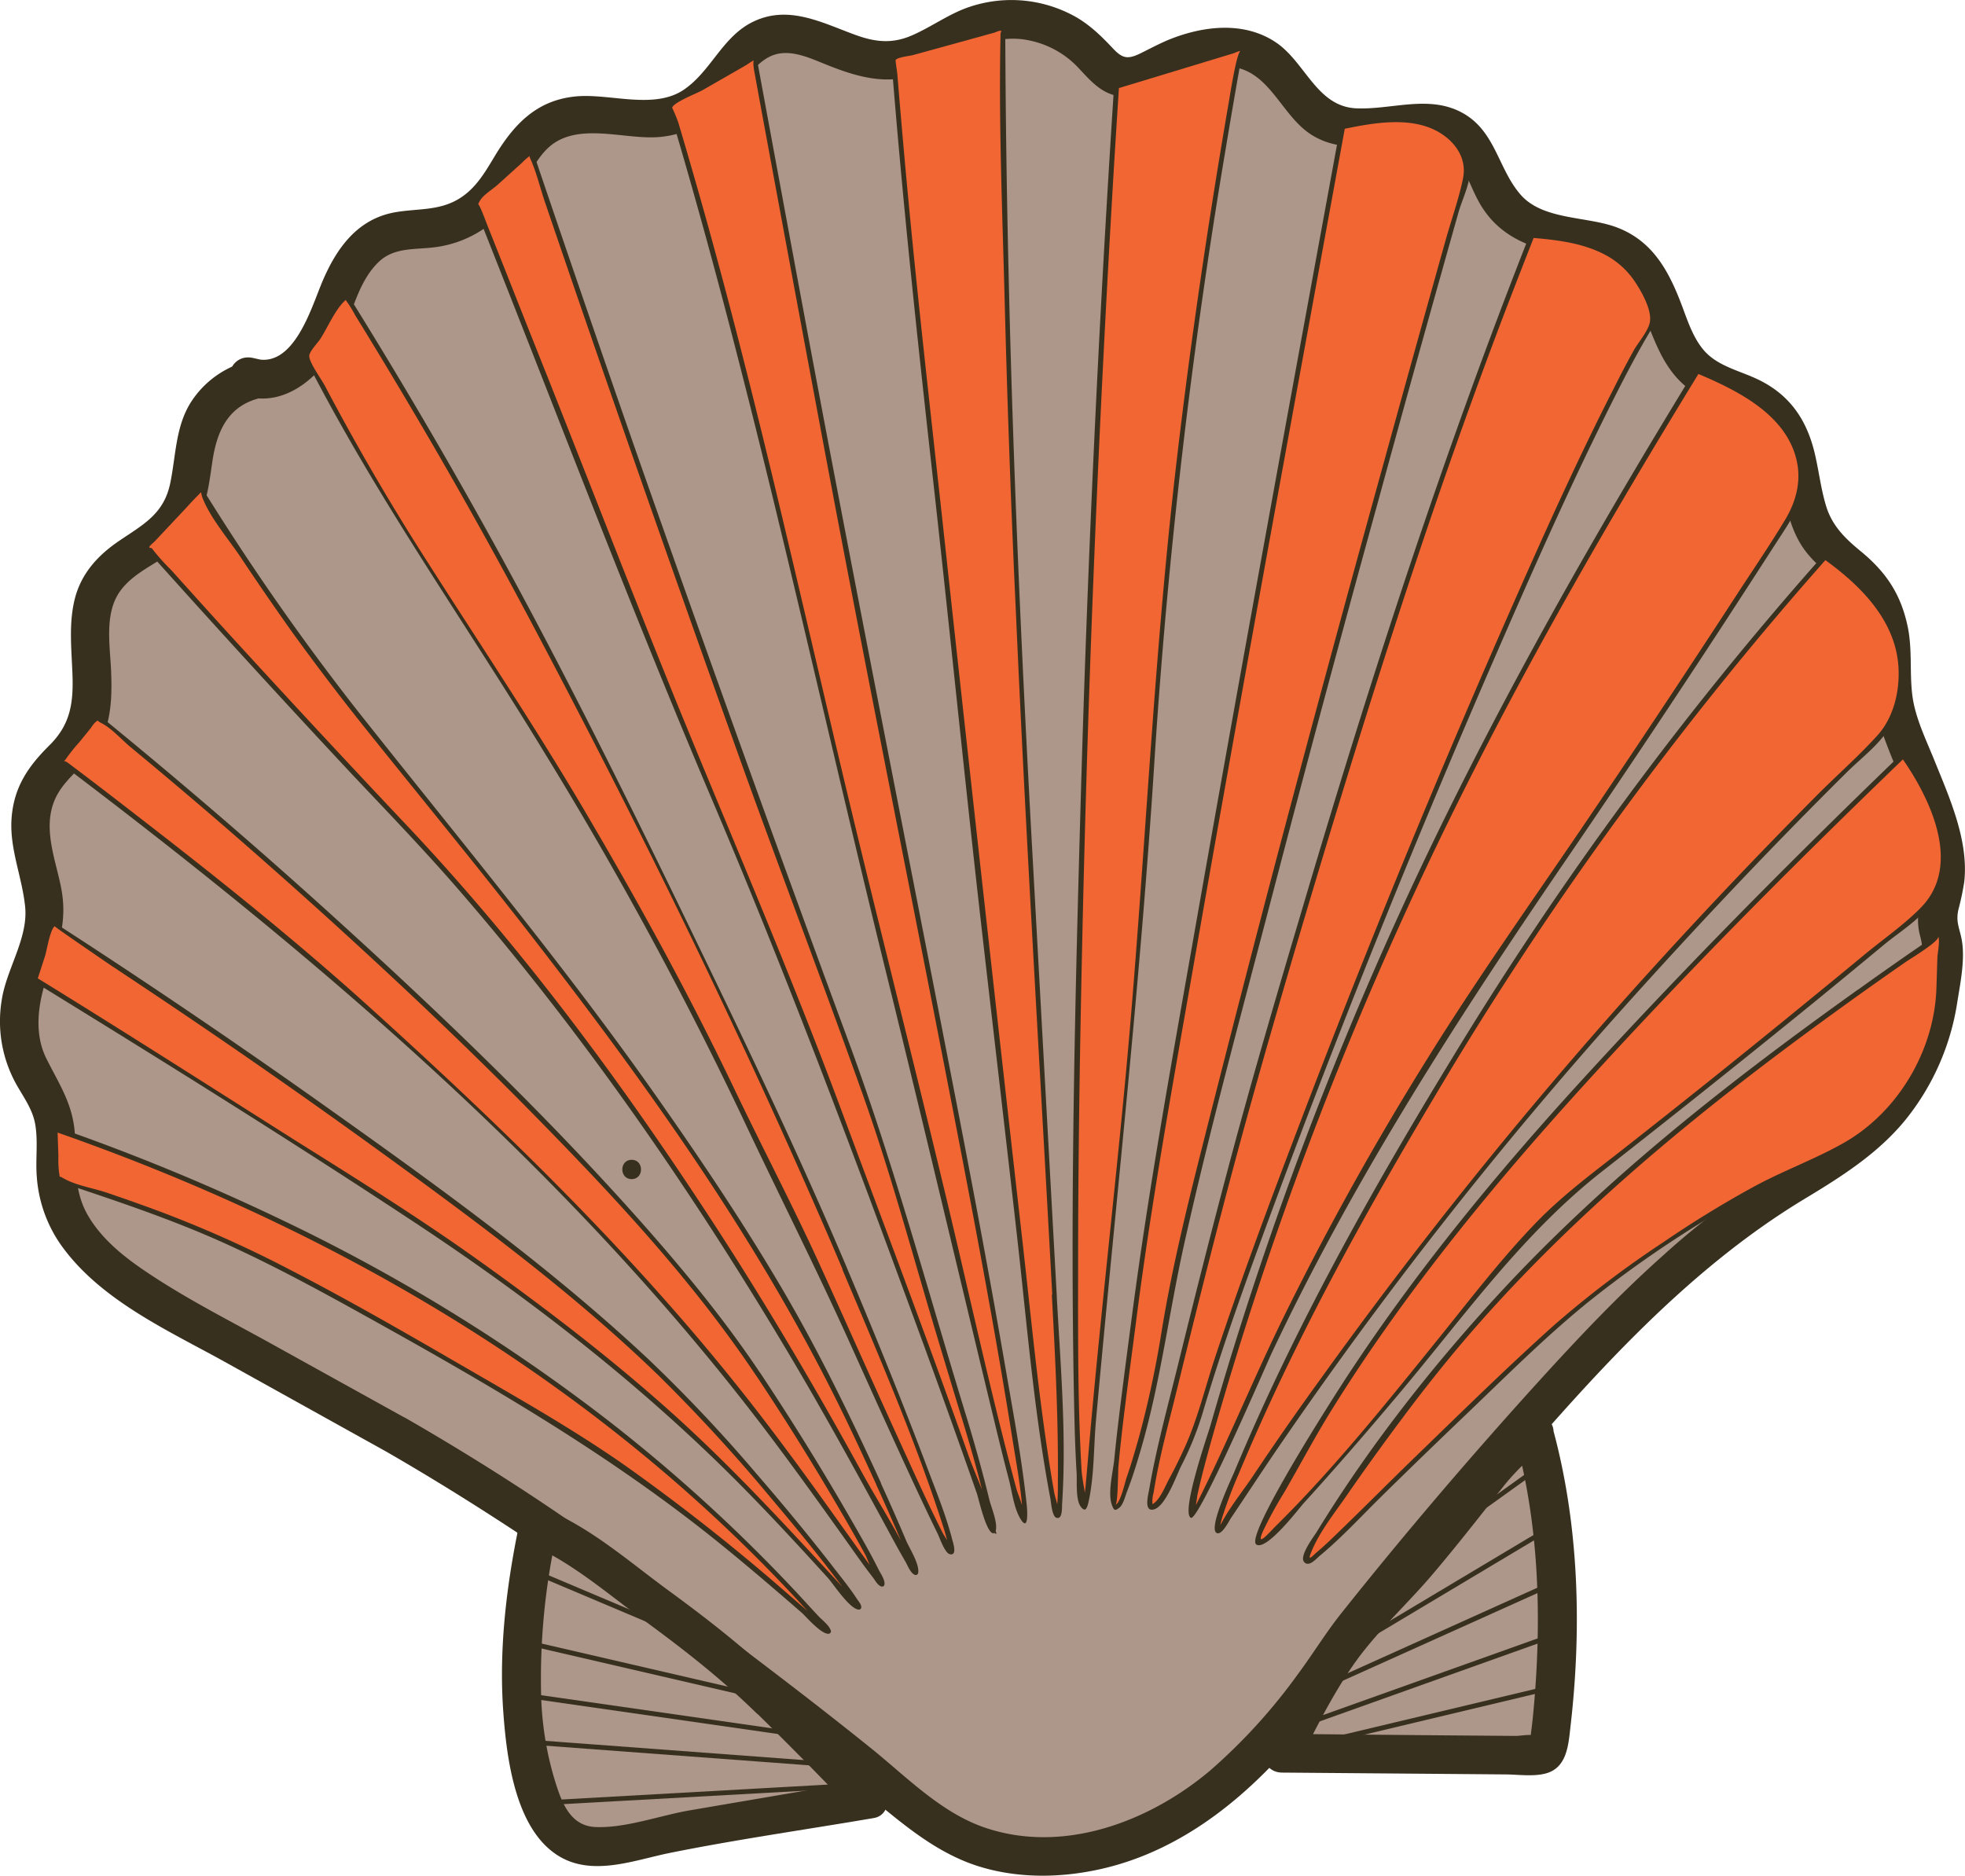 <svg xmlns="http://www.w3.org/2000/svg" viewBox="0 0 507.41 484.4"><defs><style>.cls-1{fill:#ad968a;}.cls-2{fill:#38301f;}.cls-3{fill:#f26633;}</style></defs><title>shell</title><g id="Layer_2" data-name="Layer 2"><g id="Layer_4" data-name="Layer 4"><path class="cls-1" d="M102.31,370.58a627.28,627.28,0,0,1,55.88,36.21c6.18,4.49,12.28,9.08,18.38,13.68,18.16,13.7,36.32,27.4,53.84,41.91,5.06,4.19,10.11,8.48,15.91,11.56,18.78,10,42.66,5.39,60.45-6.25s30.65-29.29,42.59-46.88c0,0,51.24-64,82.49-92a199,199,0,0,1,21.34-17.13c10.09-6.78,21.31-12.05,30.13-20.41a56.78,56.78,0,0,0,14.2-21.61,64.52,64.52,0,0,0,3.32-13.91c.48-3.66.68-7.35.89-11,.14-2.65-1.7-4.28-1.55-6.93.22-3.89,2.42-8.81,2.23-12.71-.7-14.21-8.22-26.64-12.55-40.26-2.49-7.84,0-16.51-2.94-24.92,0,0-1.28-6.33-5.17-10s-8.64-6.43-11.71-10.79c-6.84-9.72-3.65-24.79-12.32-32.92-5.4-5.06-13.79-5.68-19.44-10.44-8.77-7.4-8.18-22.15-17.1-29.37-8.72-7.05-23-3.9-31.11-11.62-6.07-5.75-6.84-16-13.79-20.62-9.62-6.43-23.62,2.36-33.88-3-6.58-3.43-9.33-11.57-15.39-15.85-8.11-5.72-19.44-2.87-28.17,1.84-3,1.64-6.37,3.53-9.71,2.68-3.07-.78-5.06-3.63-7.21-6a28.76,28.76,0,0,0-30.43-7.29c-7.53,2.8-14.05,8.86-22.07,9.17-10.72.42-20.75-9.68-31-6.43-8.9,2.83-12.21,14.18-20.36,18.74-11.1,6.23-26.46-2.36-37.27,4.35-6.7,4.17-9.07,12.72-14.3,18.63a24,24,0,0,1-14.14,7.75c-4.19.66-8.6.21-12.58,1.67C91,63.72,88.05,74.23,84.56,82.88S72.64,100.77,64,97.27l2.46.55a19.27,19.27,0,0,0-13.88,10.42c-4,8.23-1.83,18.82-7.14,26.27-4.63,6.48-13.64,8.63-18.36,15-8.55,11.61,1.33,29.85-6.69,41.83-2.57,3.84-6.68,6.44-9.27,10.26-4.14,6.11-3.72,14.22-2,21.4,1.23,5.17,3.07,10.41,2.33,15.67C11,242,9.57,245,8.36,248.06,5,256.52,3.3,266.26,7,274.57c1.77,4,4.69,7.4,6.13,11.51,2.27,6.44.6,13.59,1.63,20.34,2.31,15.17,17,24.77,30.36,32.39Z"/><path class="cls-2" d="M99.78,374.9c44.5,25.68,86,57.14,125.59,89.77,8.73,7.19,17.3,14.43,28.38,17.62,10,2.88,20.72,2.63,30.8.32,21.55-4.94,38.84-19.67,52.47-36.47,7.47-9.2,13.72-19.2,21.2-28.36q12.93-15.84,26.26-31.33c24.32-28.24,49.37-57.45,81.57-76.88,9.64-5.81,19.19-11.87,26.3-20.76a63.66,63.66,0,0,0,13.06-29.94c.82-5.19,2.21-11.75,1-16.94-.61-2.68-1.34-4.08-.71-7a69.87,69.87,0,0,0,1.51-7.15c1.21-10.7-3.83-21.84-7.74-31.51-2.14-5.3-4.91-10.91-5.65-16.62s0-11.7-1.14-17.49c-1.73-8.58-5.56-14.38-12.33-19.91-4-3.3-7.27-6.51-8.82-11.61-1.31-4.32-1.83-8.83-2.84-13.22-2.17-9.46-7-16.13-16-20-4.4-1.91-9.53-3.21-12.75-7-2.89-3.4-4.25-7.89-5.82-12-3.25-8.5-7.34-16-16.19-19.53-7.76-3.13-19.38-1.89-25.25-8.59s-6.46-16.44-15.06-21.16-18.13-.8-27.31-1.16c-10.28-.4-13.18-11.84-20.79-17-8.37-5.65-19.08-4.28-27.94-.63-2.35,1-4.55,2.17-6.82,3.3-3.56,1.78-4.91,1.51-7.48-1.26C284,8.92,280.75,5.78,276.4,3.63a33.88,33.88,0,0,0-27.64-1.27c-4.65,1.88-8.75,4.83-13.34,6.81-5,2.15-9.29,1.72-14.29-.07C212.51,6,203.91,1.23,194.75,5.48c-8.16,3.78-11,12.77-18.1,17.64-7.77,5.34-19.32.9-28.05,1.79-10.07,1-15.91,7.21-20.89,15.49-2.57,4.27-5,8.5-9.46,11.09-5.14,3-10.65,2.33-16.28,3.34-9.72,1.74-15.08,9.3-18.72,17.87-2.91,6.86-7.54,23.17-17.93,19.75l-2.66,9.64,2.46.55V93a24.74,24.74,0,0,0-15.85,10.91c-4,6.36-3.83,13.86-5.34,21-1.67,7.89-7,10.57-13.17,14.77-5.53,3.75-9.82,8.45-11.47,15.07-1.55,6.27-.84,12.75-.59,19.11.29,7.51-.41,13.14-5.93,18.61S3.63,203.23,3,211.15s2.69,15.16,3.49,23c.84,8.17-4.88,16.15-6.06,24.22A33.45,33.45,0,0,0,4.6,280.7c1.87,3.21,4,6.23,4.55,10,.68,4.33,0,8.81.35,13.18a34.9,34.9,0,0,0,7.17,18.89C27,336.34,44,343.88,58.59,352L99.78,374.9c5.64,3.12,10.68-5.51,5-8.64l-32.48-18C60.54,341.66,48.16,335.56,37,327.93c-5.36-3.66-10.66-8-14.06-13.65-4-6.61-3.26-13.31-3.57-20.71-.33-8.06-3.84-13.12-7.33-20.06-3.72-7.37-1.91-16,.85-23.32,2.83-7.55,4.48-13.46,2.77-21.55-1.52-7.23-4.66-15.07-1.42-22.32,2.78-6.19,9.54-9.48,12.28-15.94,2.31-5.44,2.41-11.41,2.16-17.24-.29-6.58-1.77-14.84,2.39-20.55s11.82-7.75,16.57-12.94c5.28-5.77,6.11-13,7.19-20.39,1.19-8.18,4.23-14.79,13-16.62,4.8-1,4.73-8.58,0-9.64l-2.46-.55c-6.29-1.41-8.77,7.63-2.66,9.64,9.76,3.22,18.31-3.4,23.4-11.27C90.71,83.63,91.52,73.44,98,67.45c4-3.66,9.43-2.94,14.41-3.62a28.89,28.89,0,0,0,13.39-5.37,36.05,36.05,0,0,0,9.12-10.58c2.39-3.87,4.48-8.58,8.45-11.11,7.51-4.77,18.49-.68,26.81-1.38,9.54-.81,15.28-6.1,21-13.26,2.36-3,4.9-6.67,8.66-7.95,4.4-1.5,9.27.8,13.31,2.42,8.89,3.58,16.8,5.77,26,1.81S255.74,8,266.45,10.59a23.77,23.77,0,0,1,11.94,6.85c3.16,3.34,5.92,6.75,10.74,7.43,5.07.73,9.19-1.9,13.56-4.05s9.76-4,14.87-3.62c10.35.86,13.19,12.63,21.12,17.62s17.1,2.47,25.88,2c4.17-.24,8.21.1,11.06,3.51s4.25,8.37,6.56,12.33c4.75,8.12,12.34,11.22,21.22,12.93,4,.77,8.21,1.3,11.9,3.06,4.18,2,6.45,5.85,8.2,10,3.43,8,5.5,16.62,12.92,22,7.59,5.55,18.27,5.57,21.63,15.68,2.66,8,2.43,16.87,7,24.28,4.74,7.77,14.17,10.89,16.9,19.91,1.4,4.61,1.56,9.11,1.67,13.9A50.09,50.09,0,0,0,486.72,191c3.68,10,8.79,19.73,10.34,30.36.8,5.47-1.29,9.76-1.74,15.09a15.83,15.83,0,0,0,.56,5.48c.91,3.52.7,6.46.36,10.14-1.05,11.24-4.73,22.13-12,30.9s-17.35,14.31-27,20.19a193.89,193.89,0,0,0-27.6,20.89c-11.9,10.57-22.82,22.22-33.5,34C379,377,362.37,396.5,346.46,416.49c-4,5-7.32,10.46-11.11,15.58a146.5,146.5,0,0,1-22.76,25.08c-15.73,13.32-38.07,21.79-58.42,14.78-11.28-3.88-20.17-13.15-29.29-20.48-9.44-7.6-19-15-28.68-22.35-19.84-15.11-39.67-30.26-60.55-43.92q-15.14-9.9-30.82-18.92C99.25,363,94.21,371.68,99.78,374.9Z"/><path class="cls-1" d="M138.42,394.09c.21.07.4.16.61.24C139.2,393.53,138.42,394.09,138.42,394.09Z"/><path class="cls-2" d="M137.09,398.91l.16.06-1.2-.51,1.65.7a4,4,0,0,0,2,.09,3.79,3.79,0,0,0,1.86-.6,4.86,4.86,0,0,0,2.3-3,6.47,6.47,0,0,0,.11-2.22,3.9,3.9,0,0,0-.62-2,5.16,5.16,0,0,0-3.13-2.39,5.62,5.62,0,0,0-4,.54l-.27.15a5.37,5.37,0,0,0-2.3,3,5.08,5.08,0,0,0,.51,3.85,5,5,0,0,0,3,2.3,5,5,0,0,0,3.86-.51,1.43,1.43,0,0,1,.27-.15l-1.19.51.12,0-1.33.18h.06l-1.33-.18h0l-1.19-.51,0,0-1-.79,0,0-.78-1,0,.06-.5-1.2v.08l-.18-1.33v.11l.17-1.33,0,.13,6.15-3.5-.15-.06,1.2.51c-.55-.24-1.09-.48-1.65-.7a5,5,0,0,0-5.64,7.35l.78,1A5,5,0,0,0,137.09,398.91Z"/><path class="cls-1" d="M198.75,438.72c-2.76-2.7-5.53-5.38-8.42-7.94-5.93-5.25-12.33-9.94-18.73-14.61l-16.39-12c-5.11-3.73-10.31-7.5-16.18-9.84A195.75,195.75,0,0,0,135,424c-.84,14.07-.09,28.54,5.09,41.65,1.42,3.6,3.32,7.25,6.6,9.32,4.71,3,10.82,1.9,16.27.72l8.81-2,52.63-9Q211.78,451.49,198.75,438.72Z"/><path class="cls-2" d="M202.29,435.19c-9.24-9-19.25-16.82-29.65-24.43-9.91-7.25-19.7-15.92-31.09-20.74-2.75-1.17-6.61-.51-7.35,3-3.35,15.85-5.39,32.39-4.27,48.61.85,12.22,3.11,32,15.5,38.33,8.58,4.36,18.83.31,27.62-1.46,17.42-3.51,35.11-6,52.63-9,3.88-.66,4.59-5.86,2.21-8.35q-12.58-13.2-25.6-26c-4.6-4.51-11.68,2.55-7.08,7.07q13,12.76,25.61,26l2.2-8.36-44.83,7.65c-7.64,1.3-16.7,4.67-24.45,4.32-6.82-.31-8.9-6.95-10.62-12.55a83.19,83.19,0,0,1-3.38-21.2,173.94,173.94,0,0,1,4.11-42.43l-7.35,3c10.85,4.59,20.16,12.75,29.6,19.65,10.22,7.49,20,15.09,29.11,24C199.82,446.76,206.9,439.69,202.29,435.19Z"/><path class="cls-1" d="M395.93,369.43l-7.18,5.8-8.39,10.6c-7.34,9.28-14.7,18.58-22.84,27.16-2.18,2.31-4.42,4.56-6.51,6.94-8.47,9.67-14.27,21.33-20,32.84l65.34.53a4.11,4.11,0,0,0,2.12-.35c1.11-.62,1.4-2.05,1.57-3.31C403.42,424.7,402.85,393.62,395.93,369.43Z"/><path class="cls-2" d="M392.39,365.89a64,64,0,0,0-10.77,10.35c-6.62,8.37-13.16,16.81-20.13,24.89-6.51,7.55-13.84,14.35-19.68,22.45-6,8.31-10.55,17.52-15.09,26.67-1.66,3.35.34,7.49,4.32,7.52l45.54.37,11.88.1c3.34,0,7.07.59,10.35-.16,5.88-1.33,6.19-7.47,6.75-12.39,2.95-25.64,2.16-52.63-4.81-77.59-1.73-6.19-11.38-3.56-9.64,2.66,6.17,22.1,7,45.66,5.1,68.44-.23,2.7-.47,5.4-.84,8.08a13.47,13.47,0,0,1-.23,1.55c-.38,1.3,0,1.12,1.24-.53-1.12-.56-3.73,0-4.95,0l-19.8-.16L331,447.77l4.32,7.53c4.28-8.63,8.58-17.31,14.08-25.25,5.87-8.47,13.67-15.44,20.33-23.26,6.52-7.66,12.69-15.6,18.92-23.48A64.35,64.35,0,0,1,399.46,373C404.47,368.92,397.35,361.88,392.39,365.89Z"/><path class="cls-2" d="M163.11,304.51c3.22,0,3.22-5,0-5s-3.22,5,0,5Z"/><path class="cls-3" d="M14.25,291.61c91.63,31.75,153.46,78.19,196.1,125.51.27.3,3.9,3.87,3.67,4.13-.57.64-22.41-20.51-50.91-40.82-13.29-9.47-26.9-17.32-54.11-33-32.58-18.8-46.93-25.3-54.12-28.44-13.66-6-32-11.92-40.19-14.63Z"/><path class="cls-2" d="M14.08,292.21c69.75,24.29,135,61.87,186.45,115.3,2.47,2.55,4.9,5.15,7.3,7.77.92,1,1.85,2,2.8,3,.55.59,3.41,2.68,3.23,2.2-.31-.82-2.93-2.38-3.59-2.95-2.19-1.88-4.36-3.77-6.55-5.66a524.65,524.65,0,0,0-42.79-33.75c-11.89-8.27-24.44-15.53-37-22.79C107.81,346,91.66,336.57,75.06,328A303.61,303.61,0,0,0,43,313.52c-5-1.91-10.14-3.71-15.25-5.46-3.55-1.22-8.31-1.93-11.52-3.86-1.22-.73-.63.27-1-1.51a31.31,31.31,0,0,1-.15-4.23l-.24-6.85c0-.8-1.28-.81-1.25,0l.44,12.74a.64.64,0,0,0,.46.6c14.86,4.94,29.76,9.86,44,16.34,11.34,5.16,22.34,11.06,33.23,17.09,32.69,18.12,65,36.63,94.09,60.18,7.22,5.84,14.27,11.89,21.3,18,1.09,1,5.2,5.78,7,5.33a.63.63,0,0,0,.44-.77c-.48-1.43-2.1-2.6-3.11-3.66-2.09-2.21-4.11-4.47-6.19-6.69q-7-7.46-14.35-14.56a419.66,419.66,0,0,0-33.29-28.92,464.71,464.71,0,0,0-84-51.85A559.28,559.28,0,0,0,14.41,291C13.65,290.74,13.32,292,14.08,292.21Z"/><path class="cls-3" d="M9,252.94c11.45,7,32.33,20.3,51.82,32.57,32.1,20.18,48.44,30.49,62.83,40.81,15.52,11.13,34.65,25,56.87,45.86,21.62,20.34,40.75,43.33,41.27,42.88s-22-30.09-44.94-53.89c-9.07-9.42-29.51-29.76-93.55-75.21-17.48-12.4-41.09-28.72-69.71-47.23Z"/><path class="cls-2" d="M8.71,253.48c32.8,20.17,65.57,40.59,97.72,61.79,30.59,20.17,59.71,42.78,85.46,68.9,7.49,7.6,14.72,15.43,21.89,23.32,1.37,1.52,5.65,8.11,8,8.19a.62.62,0,0,0,.6-.45c.16-.81-.72-1.72-1.11-2.33-1.79-2.75-3.9-5.34-5.9-7.93-6.4-8.27-13.08-16.34-19.92-24.25a389.91,389.91,0,0,0-27.82-29.52c-26.21-24.6-55.79-45.76-85-66.5q-33.86-24-68.7-46.51a.62.62,0,0,0-.91.37L8.42,252.78c-.25.77,1,1.09,1.2.33l2-6.18c.45-1.39,1.29-6.8,2.49-7.73-.13.1,12.91,9,14.36,10q8.16,5.4,16.27,10.86,27.49,18.52,54.34,38c24.46,17.78,49.12,36,70.88,57.07a433.6,433.6,0,0,1,29.49,32.17c6.14,7.27,12.19,14.65,17.89,22.27.95,1.27,2.24,4.21,3.57,5,2.07,1.27-1.15-2.39-1.75-3-14.69-15.91-29.21-31.87-45.32-46.38C158.08,351,141.24,338.12,124,325.78c-15.35-11-31.37-21-47.32-31C54.25,280.59,31.92,266.29,9.34,252.4A.63.63,0,0,0,8.71,253.48Z"/><path class="cls-3" d="M195.67,354.75c-7.34-11-29.37-42.81-96.3-105C80.9,232.57,55.9,210.2,25.07,185.07l-9.28,11.41c2.33,1.75,5.7,4.3,9.74,7.39s25.09,19.2,40.36,31.65C85.43,251.45,100,265.05,114,278.17c23,21.49,36.92,34.47,54.57,54.57,16.73,19,29.7,36.35,33,40.82,14.42,19.37,25.56,35.95,26.14,35.58C228.56,408.65,212.42,379.8,195.67,354.75Z"/><path class="cls-2" d="M196.21,354.44c-9.38-14-20.15-27.05-31.35-39.64-25.32-28.43-53-54.81-81.2-80.3q-28.44-25.67-58.14-49.87a.64.64,0,0,0-.89,0L15.35,196a.65.65,0,0,0,.13,1C82.68,247.78,148,303.39,198.9,370.94c6.57,8.72,12.93,17.6,19.28,26.49,2.4,3.36,4.74,6.77,7.27,10,.56.73,1.3,2.2,2.32,2.31a.6.6,0,0,0,.54-.31c.48-1.09-.92-3.07-1.36-3.95-2.08-4.18-4.42-8.24-6.74-12.28q-11.34-19.78-24-38.79c-.44-.67-1.53,0-1.08.63q11.09,16.64,21.17,33.9c2.45,4.18,4.87,8.39,7.18,12.65.67,1.22,2.48,6.74,3.66,7.31,1.75.86-.88-2.44-.61-2.1-1.05-1.33-2-2.73-3-4.1-3.2-4.43-6.35-8.89-9.54-13.32-5.71-8-11.47-15.86-17.43-23.62-29.75-38.7-64.32-72.3-100.4-105-18.82-17.06-38.59-32.94-58.67-48.48C30.86,207.16,24.24,202,17.54,197c-1.3-1-1.31.28-.18-1.48a48.54,48.54,0,0,1,3.21-3.95L23.46,188a8,8,0,0,1,1.31-1.61c1.66-1-.91-.82,1.4.34,2.66,1.34,5.26,4.32,7.53,6.2q4.38,3.61,8.72,7.27,8.23,6.91,16.36,13.95Q72.54,226.09,86,238.31C104.35,255,122.33,272,139.65,289.72c19.94,20.38,39.59,41.59,55.48,65.35C195.58,355.73,196.66,355.11,196.21,354.44Z"/><path class="cls-3" d="M226.9,383.18c-5.51-12-11.36-24.75-20.22-40.81-4.16-7.53-14.16-25.17-35.31-55.49-16.63-23.83-30.08-41.06-41.74-55.95-27.72-35.41-36.94-44.29-56.4-72-9.51-13.53-16.83-25-21.56-32.56L37.88,141c8.07,9,20.27,22.61,35.35,39,29.94,32.53,32.27,33.82,45.86,49.53a789,789,0,0,1,48.61,62.82c14.36,20.57,24.63,37.32,32.1,49.53,19.62,32.11,35.78,64.69,36.69,64.21C237,405.88,230.68,391.4,226.9,383.18Z"/><path class="cls-2" d="M227.44,382.86c-7.66-16.69-15.66-33.21-24.92-49.08-10.12-17.33-21.33-34-32.86-50.42-24.23-34.46-51.15-66.69-77.25-99.69a631.33,631.33,0,0,1-40.2-57.61.63.63,0,0,0-1-.13L37.44,140.6a.64.64,0,0,0,0,.88Q63.83,171,90.88,199.94c9.43,10,19,19.92,28,30.35,32,37,59.88,77.41,84.86,119.4,8.14,13.69,15.84,27.64,23.46,41.62,2.19,4,4.34,8.1,6.65,12.06.47.81,1.41,3.28,2.62,3.38a.63.63,0,0,0,.6-.46c.5-2.18-2.19-6.4-3-8.24q-3.23-7.65-6.69-15.19c-.33-.73-1.41-.09-1.08.64,2.51,5.48,4.95,11,7.26,16.55.58,1.39,1,3.88,2,5,1.11,1.34.75.31.21-.87-3.73-8.28-9-16.24-13.35-24.2C209.13,355.78,195,332,179.71,309c-22.3-33.71-46.87-66.4-74.65-95.83q-24.18-25.6-47.91-51.61-6.46-7.12-12.89-14.29a57.43,57.43,0,0,1-4.84-5.4c-.56-.81-.87,0-.83-.62,0-.31,1.08-1.15,1.31-1.39l7.62-8.11c1.14-1.21,2.25-2.49,3.44-3.66,1.42-1.4.67-1.2,1.36.54,2.11,5.39,6.83,10.72,10,15.54q6.29,9.45,12.85,18.69Q83.92,175,93.27,186.75c15,18.79,30.31,37.29,45,56.3,29.91,38.63,58.59,78.88,79.91,123,2.8,5.78,5.48,11.62,8.16,17.46C226.7,384.23,227.78,383.59,227.44,382.86Z"/><path class="cls-3" d="M218.14,327.7c-4.93-11.66-15.06-35.17-37.6-81.63-24.54-50.58-44.1-90.67-74.29-141.71-6.93-11.71-12.85-21.34-17-28L79.14,91.76c1.16,2.3,2.91,5.72,5.09,9.85A600.64,600.64,0,0,0,118.17,158c23.51,35,43.52,71.09,48.61,80.26,22.85,41.16,28.89,59.62,41.27,82.09,2.62,4.75,36.1,81.16,37.61,80.48C247.63,400,228.63,352.48,218.14,327.7Z"/><path class="cls-2" d="M218.68,327.38c-10.55-24.93-22.07-49.44-33.82-73.82-18.78-39-37.74-77.88-58.71-115.73q-17.37-31.34-36.33-61.76a.63.63,0,0,0-1.08,0L78.6,91.45a.64.64,0,0,0,0,.63c18.18,35.88,41.33,68.3,62.16,102.58a994,994,0,0,1,50.78,93.56c9.29,19.77,19.15,39.16,28.12,59.07,5.41,12,10.81,24,16.37,36,2,4.27,4,8.54,6.08,12.75.49,1,1.83,4.93,3.07,5.3,2.06.6,1-2.71.73-3.66-1.59-6.24-4.09-12.32-6.35-18.33-6.58-17.46-13.62-34.76-20.88-51.94-.31-.74-1.39-.1-1.08.63,9.22,21.8,18.75,43.8,26,66.34.44,1.36.77,2.75,1.22,4.11a12.24,12.24,0,0,0,.27,1.2c.14.33.89,1.14.72.52-.4-1.48-1.81-3.18-2.5-4.56-3.48-6.9-6.67-13.95-9.89-21-7.41-16.17-14.6-32.44-22-48.62-7-15.3-14.87-30.28-22.12-45.48-11-22.94-23.16-45.23-36-67.18C139,188.66,123,165.06,107.71,140.91Q95,120.72,83.86,99.57c-.88-1.68-4.13-6.1-4-7.72.06-1.11,2.19-3.32,2.81-4.26,1.93-2.94,4-8,6.73-10.22,1-.86-.45-.2,0,.3a29,29,0,0,1,2.29,3.7q2.91,4.72,5.79,9.47,7.23,11.94,14.25,24,13.29,22.89,25.67,46.27c27.54,51.94,53.58,105.12,76.93,159.09q1.68,3.9,3.33,7.8C217.92,328.75,219,328.11,218.68,327.38Z"/><path class="cls-3" d="M248.87,365.76c-9.59-31.22-13.16-44.56-17.43-58.7-7.36-24.43-10.92-31.77-32.56-91.26-16.54-45.47-29-81.05-36.69-103.19C152,83.38,143.45,58.38,137,39.24L122.75,52.08C126,60.34,131,72.76,137,87.85c24.79,62.49,24.59,62.61,33,83.46,20.67,51.16,21.43,49.41,36.23,87.6,4.67,12.06,3.1,8.37,22.47,60.07,22.12,59,27.32,76.52,27.78,76.36S253.51,380.85,248.87,365.76Z"/><path class="cls-2" d="M249.47,365.59c-9.9-32.27-18.61-64.82-30.31-96.51q-26.83-72.66-52.55-145.72-14.72-42.07-29-84.29a.63.63,0,0,0-1-.27L122.31,51.64a.61.61,0,0,0-.16.6c20.54,51.6,40.18,103.63,61.91,154.74,19,44.71,36,90,52.74,135.64q7.9,21.48,15.46,43.08c.42,1.19,2.39,10.18,4.21,10.26a.62.62,0,0,0,.6-.45c.69-2.14-1.09-6.15-1.59-8.19-1.78-7.3-3.82-14.54-6-21.73-.23-.76-1.44-.44-1.2.34,2.62,8.62,5.15,17.34,7,26.16.11.52.21,2.57.55,2.93,2.51,2.55,1-.2,1-.26,0-.38-.44-.94-.52-1.33-1.11-5.66-4-11.52-6-16.95-10.68-30.26-22.07-60.26-33.26-90.34-13.05-35.06-27.84-69.29-42-103.91-6-14.78-11.9-29.63-17.74-44.49Q149.57,118,141.73,98.18,136,83.81,130.33,69.44,128.17,64,126,58.56c-.6-1.53-1.16-3.08-1.82-4.59-.78-1.77-.88-.93-.25-2.12.8-1.48,3.31-3,4.55-4.11l6.28-5.67a16.39,16.39,0,0,1,1.92-1.72c1.34-.86-.19-.35.11.28,1.71,3.68,2.68,7.93,4,11.77q9.34,27.45,18.88,54.83,16.26,46.72,33,93.26c10,27.67,20.52,55.16,30.37,82.89,6.5,18.33,11.63,37.09,17.14,55.73q4,13.42,8.09,26.82C248.5,366.69,249.71,366.37,249.47,365.59Z"/><path class="cls-3" d="M246.58,286c-12.67-65.43-12.74-63.32-22.93-116.48-8.47-44.14-17.44-92.61-23.39-124.74-2.35-12.66-4.26-23-5.51-29.81L173.2,27.31c2.19,7.31,5.43,18.28,9.17,31.65,11.62,41.52,18.36,71.55,23.85,95.39,10.17,44.17,18,75.9,30.27,125.19,11.57,46.64,26.41,113.75,28.12,113.37C265.83,392.63,259.33,351.82,246.58,286Z"/><path class="cls-2" d="M247.18,285.8c-13.38-69.05-27.15-138-40-207.15q-5.94-31.94-11.82-63.88a.64.64,0,0,0-.92-.38L172.89,26.77a.64.64,0,0,0-.29.71c22.32,74.46,38.13,150.63,56.8,226.05,9,36.57,17.66,73.23,26.48,109.85,1.51,6.24,3,12.49,4.64,18.7.8,3.08,1.28,7.27,2.92,10.05,2.18,3.7,1.86-1.75,1.7-3.36-1.22-11.7-3.41-23.34-5.4-34.92-3.92-22.73-8.18-45.41-12.56-68.05-.15-.79-1.36-.46-1.21.33,5.49,28.35,10.88,56.74,15.43,85.26,1,6.32,2.24,12.72,2.65,19.11.09,1.39.65,3.1.49,1-.19-2.37-1.6-5.18-2.21-7.49-6.28-23.48-11.47-47.28-17.09-70.93-7.24-30.5-14.94-60.89-22.37-91.34-14.3-58.56-26.77-117.54-43.45-175.5q-1.53-5.33-3.09-10.64c-.39-1.31-.78-2.61-1.16-3.92a41.79,41.79,0,0,0-1.61-3.88c.52-1.46,6.5-3.73,7.79-4.48l11.26-6.46c.24-.14,2.19-1.53,2.42-1.39-1-.58-.16,3.5-.16,3.48.32,1.73.63,3.46.95,5.19Q204.39,70.6,213.07,117c9.05,48.26,18.68,96.38,28.12,144.56q2.4,12.29,4.78,24.57C246.13,286.92,247.33,286.58,247.18,285.8Z"/><path class="cls-3" d="M272.26,334.58c-1.62-29.5-5.88-106.68-6.42-116.49-5.06-91.7-6.15-151.12-6.42-167.39-.3-18.1-.41-33.14-.46-43.56l-28.2,7.79c.4,5.13.33,4.24,1.14,13.76,4.37,51.4,9,87.25,12.84,124.28,5.2,49.59,8.61,81.31,13.3,120.15,3,24.7,12.75,118.56,15.14,118.32C274.14,391.34,274.14,368.75,272.26,334.58Z"/><path class="cls-2" d="M272.88,334.58l-6.3-114.44c-2.76-49.87-5-99.78-6.14-149.72q-.75-31.64-.86-63.28a.63.63,0,0,0-.79-.61l-28.2,7.8a.62.62,0,0,0-.45.6C233,51.51,236.94,88,241,124.44c4.3,38.55,8.13,77.16,12.53,115.71,3,26.26,6.09,52.52,9.06,78.79,2.56,22.65,4.41,45.68,8.65,68.1.16.85.4,4.47,1.5,4.9,1.66.63,1.47-2.61,1.52-3.48,1.17-17.81-.42-36.1-1.39-53.88,0-.8-1.29-.81-1.25,0,.88,16.06,1.7,32.18,1.55,48.28,0,1.86,0,3.74-.16,5.6a11.45,11.45,0,0,0-.13,1.75c.05.58.57,1.2.55.6-.09-1.76-.94-3.83-1.25-5.59-3.69-21.16-5.67-42.69-8.08-64q-9.9-87.28-19.42-174.62c-3.7-34.49-7.77-68.93-10.9-103.47q-1.08-11.93-2.06-23.85c-.08-1-.55-3.68-.43-3.82.62-.7,3.53-1,4.4-1.22l15-4.13,6-1.66c.39-.11,1.4-.61,1.8-.5,1.08.3-.09-.66-.13.93-.49,22,.41,44.16,1,66.18q1.05,41.91,3,83.79c2.37,53.55,5.59,107.08,8.54,160.61q.42,7.57.83,15.15C271.68,335.38,272.93,335.38,272.88,334.58Z"/><path class="cls-3" d="M346.74,32.66c-35.87,195.76-49.88,274.94-54.3,311.09-.48,3.88-6.37,45.54-4.36,45.63,1.4.06,8.92-22.26,12.15-43.34,4.21-27.39,17-72.92,17-72.92s5.56-24.53,30.27-115.56c8-29.42,18.65-68.26,31.64-114.2C375.28,30.28,362.63,29.25,346.74,32.66Z"/><path class="cls-2" d="M346.14,32.49c-12.79,69.78-25.62,139.56-37.9,209.43-5.66,32.2-11.52,64.44-15.8,96.86-.88,6.7-1.77,13.4-2.62,20.11-.76,6-1.5,12-2.09,18-.31,3.17-1.75,8.65-.61,11.77.52,1.42.79,1.63,2,.63,1-.85,1.5-3.16,2-4.34,1.41-3.67,2.56-7.45,3.65-11.23,5-17.33,7.16-35.26,11.1-52.84,6.74-30.06,14.92-60,22.71-89.87q13.37-51.14,27.43-102.07,8-29.28,16.22-58.51,2.18-7.77,4.37-15.53c1.12-4,4.12-9.45,2.57-13.48a16.38,16.38,0,0,0-10.94-10c-7-2-14.62-.75-21.58.68-.78.17-.45,1.37.34,1.21,7.68-1.59,17.55-3.39,24.73.93,4.27,2.57,7.1,6.86,6.06,11.87-1.1,5.33-3,10.62-4.47,15.86q-8.1,28.86-16.06,57.77Q343.39,169.79,330.08,220q-10.32,39.18-20.23,78.5c-3.75,14.88-7.36,29.85-9.84,45a263.29,263.29,0,0,1-5.9,27.64c-1,3.52-2,7-3.21,10.48-.42,1.22-1.55,6.52-2.89,7,.7-.25.66-8.48.8-10,.51-5.62,1.18-11.22,1.88-16.81.89-7.1,1.86-14.2,2.77-21.3,3.83-29.78,9.18-59.38,14.35-88.94,10.86-62.24,22.26-124.38,33.62-186.52l5.91-32.28C347.49,32,346.28,31.7,346.14,32.49Z"/><path class="cls-3" d="M395.62,60.79c-6,15.25-14.64,37.69-24.3,65.12-13.87,39.36-23.77,72.87-43.57,139.88,0,0-8.56,29-19.72,73.83-9.67,38.87-12,49.35-10.78,49.76,1.81.59,10.43-16.66,12.15-22.7,16.82-58.81,92.24-243.17,117.41-283.42C423.4,64.9,410.08,62,395.62,60.79Z"/><path class="cls-2" d="M395,60.63c-22.11,56.07-40.64,113.12-57.78,170.87-6.57,22.14-13.14,44.26-19.12,66.57-4.86,18.1-9.45,36.27-13.93,54.46-2.61,10.58-5.54,21.19-7.39,31.93-.24,1.41-1.57,6.15,1.23,5.33,3-.86,5.77-8.72,6.93-11.06a82.39,82.39,0,0,0,5.48-13.39c5.38-18.22,11.88-36.1,18.47-53.91,18.43-49.75,38.45-99,59.69-147.59,8.7-19.91,17.57-39.78,27.3-59.21,3.24-6.47,6.55-12.93,10.27-19.14,2.37-3.94-.21-8.94-2.47-12.65a23.14,23.14,0,0,0-11.06-9.28c-5.38-2.24-11.27-2.91-17-3.39-.8-.07-.8,1.18,0,1.25,6.45.54,13.17,1.32,19,4.45A21,21,0,0,1,422,72.49c1.72,2.5,4.72,7.65,4,10.87-.49,2.27-3.06,5.18-4.2,7.25-1.74,3.15-3.41,6.34-5,9.54-9.06,17.72-17.26,35.88-25.3,54.07q-30.25,68.42-56.83,138.44c-7.34,19.26-14.52,38.59-21,58.17-2.52,7.67-4.42,15.64-7.76,23-1.21,2.67-2.5,5.31-3.9,7.89-1,1.79-2.34,5.35-4.1,6.52-.71.47-.07,1-.33-.06a8.31,8.31,0,0,1,.31-2.71c1.44-9.2,4-18.29,6.2-27.32,4.24-17.32,8.57-34.62,13.13-51.87,5.34-20.21,11.11-40.28,17-60.33,16.66-56.28,34-112.13,55-167q3.46-9,7-18C396.52,60.21,395.31,59.88,395,60.63Z"/><path class="cls-3" d="M288.31,22.27c-1.1,16.77-2.62,41.37-4.13,71.08-7.25,142.48-8,295.87-4.13,296,.74,0,1.19-12.78,4.59-45.63,6.27-60.62,9.41-90.93,12.84-147.21,2.56-42,8.36-103.22,22.87-184Z"/><path class="cls-2" d="M287.68,22.27Q281.61,115.56,279,209c-1.44,50.65-2.66,101.41-1.67,152.09.13,6.43.28,12.87.68,19.29.13,2.06-.3,6.91,1.06,8.7,1.22,1.62,1.64.38,2-1.15,1.52-6.76,1.32-14.29,1.94-21.17C288.2,309.5,294.62,252.44,298.2,195A1548.44,1548.44,0,0,1,316.51,38.4q2.13-12.85,4.44-25.68a.63.63,0,0,0-.77-.77l-32,9.72c-.76.23-.44,1.44.34,1.2l18.83-5.71,11.09-3.37c.34-.1,1.69-.75,2-.61-1-.42-2.86,11.6-3.05,12.69-5.42,31.44-10.06,63-13.73,94.7-6.07,52.33-8.1,105-13,157.41-2.91,31.08-6.5,62.1-9.24,93.2-.37,4.2-.7,8.4-1.1,12.59-.1,1.16-.3,2.34-.36,3.5,0,.39-.19.79-.18,1.18s.59.68.6.4c.1-2.85-.92-6.32-1.1-9.25-1-17.2-.9-34.49-.89-51.71,0-28.12.44-56.24,1.06-84.35q2.22-101.77,8.38-203.43.56-8.91,1.13-17.84C289,21.47,287.74,21.47,287.68,22.27Z"/><path class="cls-3" d="M438.28,95.8c-5.37,8.74-13.06,21.47-22,37-5.6,9.7-28.21,49.1-44.94,83.47-41,84.11-65.49,174.5-63.52,175.18.74.26,7.95-16.66,19.49-41.27,2.76-5.88,13.37-28.3,30.27-57.33,16.16-27.78,28.73-45.54,44-67.87,15.15-22.11,36.48-53.8,61.91-93.55C469.3,114.05,457.16,103.62,438.28,95.8Z"/><path class="cls-2" d="M437.74,95.48C412.29,137,388,179.57,367.11,223.58a944.13,944.13,0,0,0-54.59,144.71c-.55,1.9-7.68,22.43-5,23.68,2,1,19.59-39.86,20.93-42.69,21.14-44.79,47.79-86,75.68-126.85q21.3-31.17,41.93-62.8,6.38-9.8,12.71-19.62c3.3-5.13,6.44-9.3,6.81-15.54.52-8.71-4.47-15.74-11.23-20.74a75.06,75.06,0,0,0-15.7-8.47c-.74-.31-1.37.77-.64,1.08,9.83,4.14,22.09,10,25.52,21.06,1.88,6,.52,11.76-2.67,17-3.93,6.52-8.26,12.84-12.41,19.22q-20,30.75-40.59,61.09c-13.3,19.55-27,38.87-39.47,59q-20,32.07-36.72,66c-7.91,16.05-14.63,32.69-22.69,48.65a12.6,12.6,0,0,0-1.27,2.33c-.19.81.5.34.67-.15a34.09,34.09,0,0,0,.79-4.33c1.19-5.46,2.69-10.85,4.21-16.23a948,948,0,0,1,50.5-136.45c21.71-47.38,47.75-93,75-137.45C439.24,95.43,438.16,94.8,437.74,95.48Z"/><path class="cls-3" d="M471.29,143.8c-12.83,14.36-29.92,34.47-48.61,59.62-68.36,92-111.24,190.24-108.23,191.92.84.47,8.63-13.8,31.64-45.17,2.48-3.38,16.3-22.2,27.52-36.69,19.43-25.11,35.63-43.14,50.9-60.08,16.41-18.2,37.4-40.46,62.83-65.12C495.74,170.58,488.82,156.08,471.29,143.8Z"/><path class="cls-2" d="M470.85,143.36a895.09,895.09,0,0,0-95.79,129.77c-20.94,34.31-40.88,69.92-56.37,107.08-.54,1.29-7,14.92-4.41,15.73,1.36.43,3.12-3.25,3.65-4,4.15-6.16,8.2-12.38,12.4-18.5a1110.08,1110.08,0,0,1,88.36-112.6c18.81-21,38.09-41.45,58.08-61.28,4.76-4.72,10.63-8.74,12.88-15.2a30.63,30.63,0,0,0,1.58-14.51c-1.71-11.55-10.57-20.07-19.62-26.55-.66-.47-1.28.61-.64,1.08,9.4,6.72,18.63,15.85,19.27,28.1.32,6.13-1.28,12.84-5.45,17.45-4.84,5.35-10.39,10.2-15.48,15.32q-24.21,24.35-47.15,49.87A1198,1198,0,0,0,341.08,356q-9,12.4-17.5,25.13c-2.68,4-6,8.06-8.23,12.33a7.48,7.48,0,0,1-.92,1.18c-.19.25.39.59.5.07.21-1,.39-1.9.68-2.84a117.17,117.17,0,0,1,4.29-11.33c14.15-33.93,32.13-66.49,50.94-98A901.22,901.22,0,0,1,471.73,144.24C472.27,143.64,471.38,142.75,470.85,143.36Z"/><path class="cls-3" d="M491.47,195.16c-4.41,4.25-10.77,10.4-18.35,17.89-30.39,30-53.28,54.53-65.58,67.87,0,0-50.44,54.75-73.83,99.51-1.72,3.3-10.29,16.95-8.94,17.9S338.1,385.78,348.39,374c28.64-32.76,34.34-43.11,49.07-58.24,7.73-7.95,9.38-8.4,38.06-31.18,15-11.93,36.47-29.21,62.37-50.91C505.32,220.37,500.48,207.66,491.47,195.16Z"/><path class="cls-2" d="M491,194.72c-29.13,28.05-57.65,56.86-84.86,86.78-23,25.34-44.94,52.43-63.11,81.49-1.56,2.5-21.56,34-18.61,35.88,2.67,1.68,10.92-9.23,12.25-10.7,8.43-9.27,16.63-18.76,24.69-28.35,16.82-20,31.69-41.13,52.41-57.36q27.68-21.66,54.94-43.84,8.89-7.27,17.74-14.61c4.73-3.93,11.18-7.55,13.56-13.34,5.27-12.79-.61-25.33-8-35.82-.46-.66-1.55,0-1.08.63,7.32,10.35,16,27.88,5,39-4.36,4.42-9.82,8.19-14.6,12.15s-9.83,8.09-14.76,12.12Q442.9,278.12,418.83,297c-7.5,5.88-15.15,11.54-21.82,18.38-9.17,9.42-17.14,19.87-25.38,30.09-13.43,16.63-27.07,33.7-42.29,48.73-1.47,1.45-5.25,5.88-3.2,1.21a102.36,102.36,0,0,1,5.42-9.91c4.22-7.27,8.11-14.7,12.58-21.83C362,335,383.51,308.49,406.07,283.47c27.4-30.39,56.37-59.49,85.84-87.87C492.49,195,491.61,194.16,491,194.72Z"/><path class="cls-3" d="M480,256.15c-19.37,13.86-38.26,27.37-58.7,45.41-31.95,28.19-50.77,52.5-55.49,58.7-12.33,16.19-30.29,41.38-28.43,42.88,1.24,1,13.25-11.76,29.81-27.75,25.18-24.31,37.78-36.46,47.69-43.57,14.94-10.7,32-22.9,54.12-32.56,4.13-1.8,11.16-4.7,17.78-11.55,9.21-9.55,12.45-21.39,13.75-29.82L501,241.5C495.9,245,488.62,250,480,256.15Z"/><path class="cls-2" d="M479.69,255.62c-33.31,23.82-65.35,48.83-93.14,79.07C369.38,353.37,353.23,374,340,395.63c-.7,1.13-4.49,6.1-3.29,7.69s3.21-.82,4.06-1.52c5.56-4.59,10.53-10,15.65-15.05,7.59-7.49,15.27-14.89,23-22.28,10-9.58,19.83-19.4,30.57-28.11a288.11,288.11,0,0,1,40.54-27.2c8.88-5,18.68-8.35,27.37-13.61a47.26,47.26,0,0,0,18.68-21.49c4.74-10.75,4.73-21.11,5.09-32.56a.63.63,0,0,0-.94-.54q-10.61,7.2-21,14.66c-.65.46,0,1.54.63,1.07q5.88-4.2,11.82-8.32c1.48-1,8.95-5.48,8.27-6.57.59.93-.14,4.38-.17,5.47l-.25,7.87c-.5,16.15-9.93,32.1-24,40.05-7.41,4.2-15.52,7.13-23,11.19a273.81,273.81,0,0,0-23.55,14.44,263.76,263.76,0,0,0-28.28,21.49c-12.26,11-24,22.55-35.82,34-6.45,6.25-12.78,12.63-19.24,18.88-1.92,1.86-3.84,3.75-5.89,5.48-1.49,1.26-2.74,2.84-1.64.12,2.14-5.29,6.17-10.25,9.38-14.92,4.49-6.52,9.15-12.94,13.88-19.29,6.18-8.3,12.61-16.37,19.43-24.14,29.11-33.13,63.32-60.18,99.06-85.75C481,256.23,480.34,255.15,479.69,255.62Z"/><path class="cls-2" d="M138.11,406.66l34.78,14.7c.73.31,1.37-.77.63-1.08l-34.78-14.7c-.73-.31-1.37.77-.63,1.08Z"/><path class="cls-2" d="M134.78,424.55l63.8,14.78c.79.18,1.12-1,.34-1.21l-63.8-14.77c-.79-.18-1.12,1-.34,1.2Z"/><path class="cls-2" d="M135.44,438.41l69.24,9.94c.78.12,1.12-1.09.33-1.2l-69.24-9.94c-.79-.12-1.13,1.09-.33,1.2Z"/><path class="cls-2" d="M135.85,450.45,214,456.27c.8.06.8-1.19,0-1.25l-78.18-5.82c-.8-.06-.8,1.19,0,1.25Z"/><path class="cls-2" d="M140,466.22,215.87,462c.8,0,.8-1.29,0-1.25L140,465c-.8,0-.8,1.3,0,1.25Z"/><path class="cls-2" d="M397.83,377.85,370,397.79c-.65.46,0,1.55.63,1.08l27.8-19.94c.65-.46,0-1.55-.63-1.08Z"/><path class="cls-2" d="M400.38,393.79l-49.56,29.62a.63.63,0,0,0,.63,1.08L401,394.87a.63.63,0,0,0-.63-1.08Z"/><path class="cls-2" d="M401.74,407.88l-60.26,27.17c-.74.33-.1,1.41.63,1.08L402.37,409c.74-.33.1-1.41-.63-1.08Z"/><path class="cls-2" d="M401.87,421.4l-67.7,24.18c-.75.27-.43,1.48.33,1.21l67.7-24.18c.75-.27.43-1.48-.33-1.21Z"/><path class="cls-2" d="M401.32,435l-59.69,14.23c-.79.19-.46,1.4.33,1.21l59.69-14.24c.78-.18.45-1.39-.33-1.2Z"/></g></g></svg>